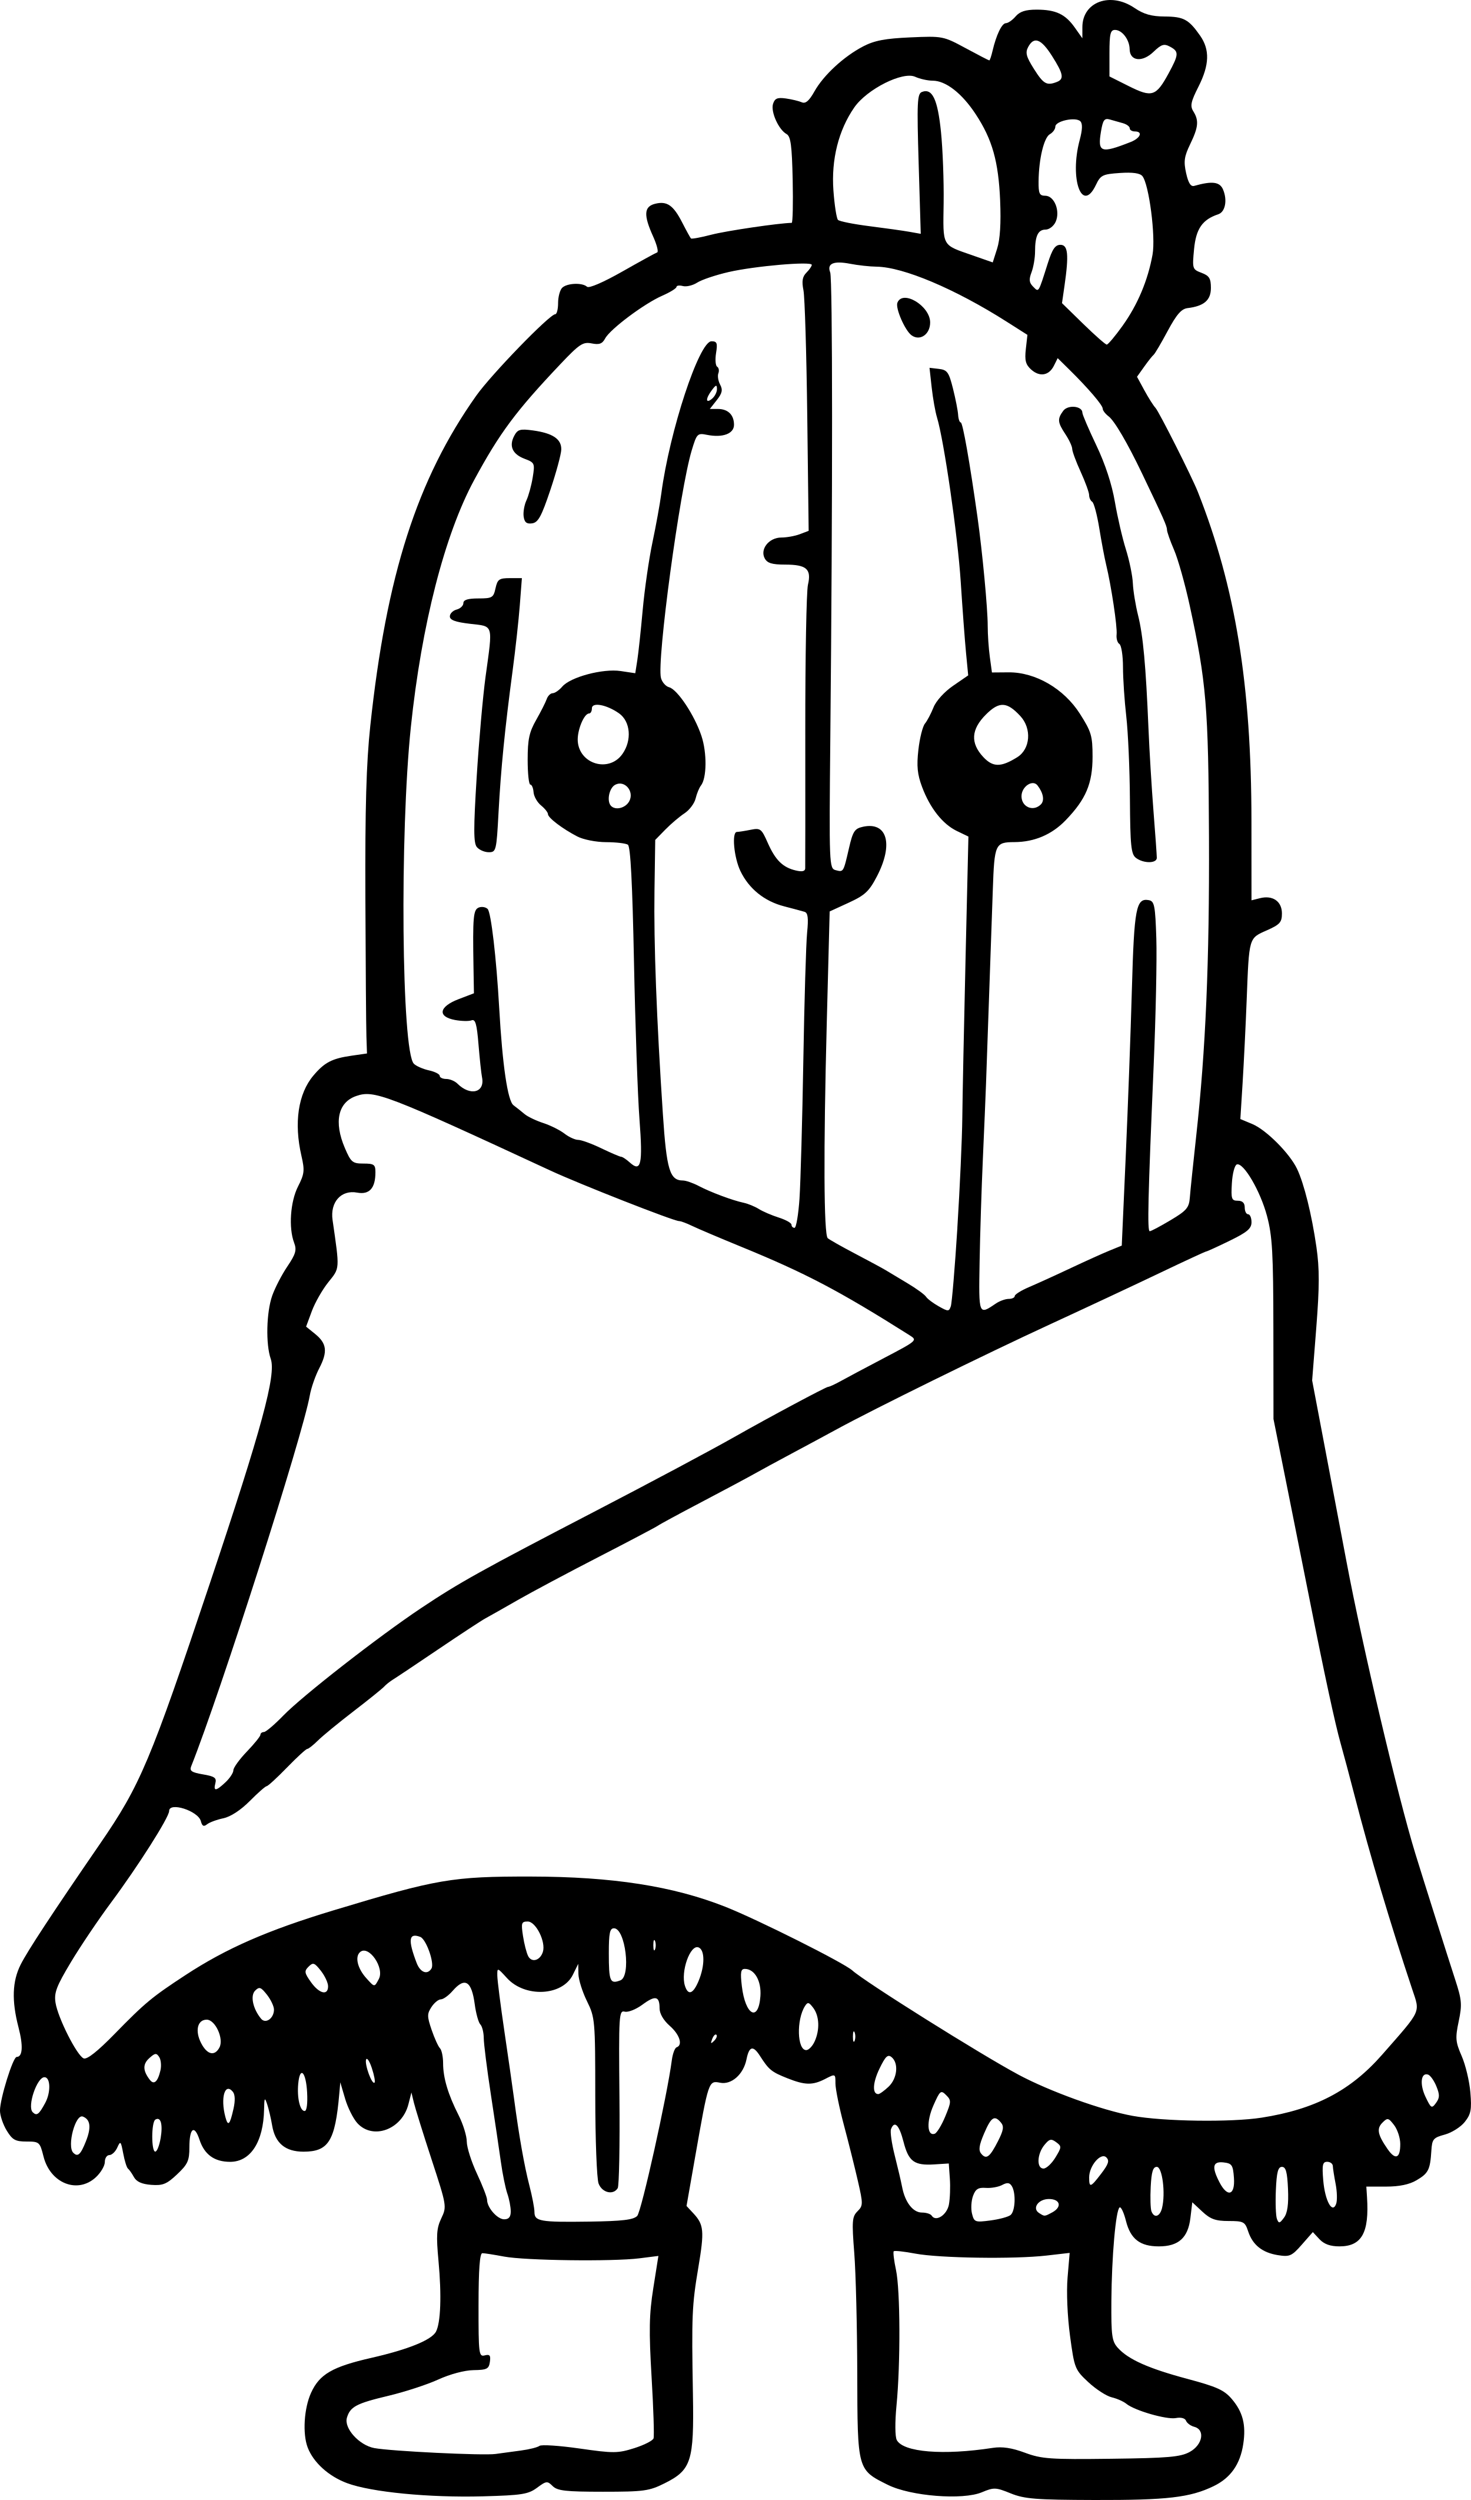 <?xml version="1.0" encoding="UTF-8" standalone="no"?>
<!-- Created with Inkscape (http://www.inkscape.org/) -->

<svg
   width="115.064mm"
   height="195.473mm"
   viewBox="0 0 115.064 195.473"
   version="1.1"
   id="svg5"
   xml:space="preserve"
   xmlns="http://www.w3.org/2000/svg"
   xmlns:svg="http://www.w3.org/2000/svg"><defs
     id="defs2" /><g
     id="layer1"
     transform="translate(-19.472,-18.53)"><path
       style="fill:#000000;stroke-width:0.265"
       d="m 98.526,213.481 c -1.164,-0.473 -1.311,-0.478 -2.249,-0.085 -1.499,0.629 -5.565,0.309 -7.353,-0.578 -2.392,-1.186 -2.379,-1.14 -2.396,-8.724 -0.008,-3.638 -0.113,-7.87 -0.234,-9.405 -0.196,-2.497 -0.17,-2.839 0.25,-3.259 0.444,-0.444 0.446,-0.571 0.034,-2.369 -0.239,-1.045 -0.732,-3.015 -1.095,-4.377 -0.363,-1.362 -0.661,-2.824 -0.661,-3.248 0,-0.769 -0.002,-0.77 -0.781,-0.368 -1.001,0.518 -1.591,0.509 -2.984,-0.045 -1.241,-0.493 -1.443,-0.658 -2.137,-1.742 -0.543,-0.848 -0.847,-0.771 -1.057,0.268 -0.237,1.174 -1.175,2.003 -2.063,1.826 -0.899,-0.18 -0.903,-0.166 -1.94,5.727 l -0.687,3.91 0.53,0.569 c 0.83,0.89 0.875,1.375 0.394,4.24 -0.499,2.971 -0.531,3.718 -0.423,9.933 0.091,5.226 -0.123,5.895 -2.213,6.94 -1.211,0.605 -1.619,0.661 -4.819,0.661 -2.918,0 -3.569,-0.073 -3.94,-0.443 -0.415,-0.415 -0.494,-0.406 -1.222,0.132 -0.687,0.508 -1.186,0.587 -4.236,0.67 -4.201,0.114 -8.744,-0.328 -10.631,-1.034 -1.441,-0.539 -2.63,-1.618 -3.075,-2.79 -0.408,-1.073 -0.285,-3.057 0.265,-4.268 0.662,-1.458 1.668,-2.04 4.726,-2.737 2.871,-0.654 4.696,-1.393 5.044,-2.043 0.371,-0.694 0.449,-2.838 0.201,-5.515 -0.189,-2.034 -0.154,-2.567 0.217,-3.35 0.436,-0.919 0.427,-0.975 -0.756,-4.592 -0.659,-2.014 -1.284,-4.019 -1.389,-4.455 l -0.191,-0.794 -0.237,0.926 c -0.504,1.965 -2.76,2.805 -3.984,1.484 -0.322,-0.348 -0.757,-1.211 -0.965,-1.918 l -0.379,-1.286 -0.081,0.926 c -0.322,3.669 -0.838,4.498 -2.796,4.498 -1.425,0 -2.221,-0.665 -2.453,-2.049 -0.091,-0.546 -0.266,-1.291 -0.388,-1.655 -0.195,-0.582 -0.225,-0.533 -0.243,0.399 -0.05,2.54 -1.06,4.099 -2.654,4.099 -1.23,0 -2.012,-0.563 -2.395,-1.723 -0.403,-1.22 -0.793,-0.933 -0.793,0.583 0,1.048 -0.128,1.331 -0.959,2.115 -0.815,0.769 -1.119,0.893 -2.024,0.825 -0.736,-0.055 -1.154,-0.243 -1.356,-0.609 -0.16,-0.291 -0.37,-0.589 -0.466,-0.662 -0.096,-0.073 -0.263,-0.607 -0.372,-1.187 -0.182,-0.97 -0.219,-1.007 -0.462,-0.462 -0.145,0.325 -0.424,0.591 -0.62,0.591 -0.196,0 -0.356,0.244 -0.356,0.542 0,0.298 -0.315,0.834 -0.7,1.191 -1.43,1.326 -3.566,0.481 -4.095,-1.619 -0.286,-1.135 -0.327,-1.172 -1.326,-1.172 -0.879,0 -1.108,-0.127 -1.555,-0.86 -0.288,-0.473 -0.525,-1.175 -0.525,-1.56 -0.001,-0.924 1.016,-4.195 1.304,-4.195 0.469,0 0.523,-0.86 0.145,-2.312 -0.543,-2.084 -0.491,-3.596 0.168,-4.908 0.534,-1.063 2.439,-3.961 6.21,-9.448 3.156,-4.592 3.92,-6.403 8.594,-20.373 4.065,-12.15 5.191,-16.298 4.759,-17.536 -0.401,-1.15 -0.343,-3.647 0.114,-4.943 0.216,-0.612 0.748,-1.64 1.183,-2.284 0.657,-0.973 0.747,-1.286 0.533,-1.848 -0.443,-1.165 -0.301,-3.224 0.305,-4.411 0.499,-0.979 0.529,-1.246 0.265,-2.391 -0.596,-2.582 -0.258,-4.86 0.932,-6.273 0.866,-1.029 1.451,-1.336 2.97,-1.555 l 1.225,-0.177 -0.044,-1.318 c -0.025,-0.725 -0.061,-5.604 -0.081,-10.843 -0.027,-7.062 0.072,-10.537 0.382,-13.439 1.26,-11.808 3.662,-19.294 8.286,-25.826 1.178,-1.664 5.748,-6.376 6.184,-6.376 0.122,0 0.222,-0.393 0.222,-0.873 0,-0.48 0.143,-1.016 0.318,-1.191 0.371,-0.371 1.581,-0.422 1.945,-0.083 0.15,0.14 1.261,-0.338 2.761,-1.189 1.381,-0.783 2.607,-1.457 2.726,-1.496 0.119,-0.04 -0.026,-0.606 -0.321,-1.258 -0.753,-1.661 -0.714,-2.325 0.153,-2.543 0.937,-0.235 1.431,0.106 2.13,1.472 0.321,0.627 0.628,1.184 0.681,1.238 0.054,0.054 0.775,-0.079 1.603,-0.295 1.161,-0.302 5.286,-0.909 6.277,-0.924 0.082,-0.001 0.116,-1.513 0.077,-3.359 -0.058,-2.695 -0.152,-3.402 -0.48,-3.585 -0.624,-0.349 -1.25,-1.747 -1.057,-2.358 0.137,-0.433 0.339,-0.518 1.006,-0.424 0.459,0.065 1.018,0.199 1.244,0.298 0.294,0.13 0.574,-0.111 0.991,-0.854 0.713,-1.268 2.296,-2.729 3.812,-3.518 0.878,-0.457 1.716,-0.616 3.691,-0.703 2.523,-0.11 2.576,-0.1 4.324,0.844 0.973,0.526 1.805,0.956 1.849,0.956 0.044,0 0.156,-0.327 0.249,-0.728 0.298,-1.274 0.736,-2.183 1.051,-2.183 0.168,0 0.51,-0.238 0.759,-0.529 0.327,-0.382 0.78,-0.529 1.634,-0.529 1.506,0 2.248,0.347 2.992,1.399 l 0.595,0.842 v -0.868 c 0,-1.982 2.184,-2.789 4.076,-1.506 0.724,0.491 1.329,0.664 2.352,0.67 1.496,0.009 1.885,0.218 2.776,1.488 0.777,1.107 0.739,2.295 -0.128,4.008 -0.592,1.169 -0.66,1.498 -0.397,1.918 0.448,0.717 0.398,1.239 -0.246,2.568 -0.467,0.965 -0.521,1.349 -0.317,2.266 0.171,0.769 0.362,1.071 0.629,0.996 1.407,-0.398 2.002,-0.323 2.259,0.284 0.352,0.831 0.176,1.75 -0.371,1.933 -1.248,0.417 -1.743,1.13 -1.896,2.727 -0.147,1.537 -0.132,1.583 0.583,1.853 0.605,0.228 0.734,0.436 0.734,1.181 0,0.959 -0.535,1.422 -1.828,1.578 -0.481,0.058 -0.862,0.498 -1.559,1.797 -0.507,0.946 -0.998,1.779 -1.092,1.852 -0.094,0.073 -0.425,0.489 -0.736,0.926 l -0.565,0.794 0.575,1.058 c 0.316,0.582 0.707,1.199 0.869,1.371 0.275,0.293 2.852,5.4 3.313,6.566 2.944,7.445 4.19,15.093 4.195,25.759 l 0.003,6.18 0.667,-0.167 c 0.997,-0.25 1.714,0.249 1.714,1.193 0,0.693 -0.159,0.869 -1.188,1.325 -1.41,0.624 -1.378,0.513 -1.568,5.398 -0.079,2.037 -0.224,4.975 -0.32,6.529 l -0.176,2.824 0.945,0.395 c 1.08,0.451 2.919,2.297 3.492,3.505 0.549,1.156 1.147,3.569 1.513,6.105 0.244,1.689 0.242,3.094 -0.01,6.303 l -0.324,4.13 0.94,4.948 c 0.517,2.721 1.3,6.853 1.739,9.181 1.274,6.752 4.024,18.415 5.398,22.886 0.599,1.95 2.494,7.937 3.116,9.846 0.515,1.581 0.545,1.938 0.27,3.248 -0.276,1.316 -0.251,1.604 0.236,2.722 0.3,0.687 0.604,1.964 0.677,2.837 0.113,1.35 0.047,1.696 -0.439,2.309 -0.314,0.397 -1.017,0.841 -1.561,0.988 -0.903,0.243 -0.995,0.354 -1.052,1.263 -0.093,1.487 -0.23,1.761 -1.154,2.306 -0.567,0.335 -1.35,0.498 -2.388,0.498 h -1.544 l 0.053,0.816 c 0.183,2.795 -0.412,3.858 -2.158,3.858 -0.716,0 -1.199,-0.174 -1.559,-0.559 l -0.521,-0.559 -0.862,0.982 c -0.787,0.897 -0.95,0.968 -1.871,0.821 -1.225,-0.196 -1.975,-0.797 -2.328,-1.866 -0.246,-0.745 -0.356,-0.802 -1.529,-0.802 -1.015,0 -1.419,-0.144 -2.052,-0.733 l -0.787,-0.733 -0.148,1.232 c -0.187,1.551 -0.928,2.217 -2.468,2.217 -1.475,0 -2.216,-0.574 -2.574,-1.996 -0.162,-0.645 -0.385,-1.117 -0.494,-1.049 -0.299,0.185 -0.622,3.847 -0.645,7.317 -0.018,2.727 0.04,3.148 0.509,3.666 0.819,0.905 2.394,1.608 5.424,2.418 2.329,0.623 2.894,0.879 3.494,1.586 0.859,1.011 1.114,2.014 0.89,3.504 -0.238,1.59 -0.987,2.656 -2.317,3.3 -1.841,0.891 -3.629,1.099 -9.313,1.084 -4.608,-0.013 -5.489,-0.082 -6.567,-0.52 z m 14.012,-3.242 c 1.009,-0.552 1.22,-1.735 0.349,-1.962 -0.281,-0.073 -0.569,-0.286 -0.641,-0.472 -0.078,-0.202 -0.397,-0.287 -0.794,-0.211 -0.72,0.138 -3.233,-0.587 -3.876,-1.117 -0.218,-0.18 -0.734,-0.408 -1.146,-0.506 -0.412,-0.098 -1.234,-0.631 -1.828,-1.184 -1.049,-0.978 -1.089,-1.079 -1.432,-3.628 -0.205,-1.52 -0.285,-3.432 -0.191,-4.55 l 0.163,-1.929 -1.818,0.209 c -2.525,0.29 -8.381,0.202 -10.263,-0.154 -0.861,-0.163 -1.617,-0.246 -1.679,-0.183 -0.062,0.062 0.017,0.723 0.177,1.468 0.335,1.564 0.357,7.309 0.039,10.589 -0.126,1.3 -0.117,2.441 0.021,2.703 0.503,0.955 3.633,1.211 7.506,0.614 0.744,-0.115 1.49,-0.003 2.514,0.377 1.313,0.487 1.972,0.534 6.747,0.474 4.486,-0.056 5.423,-0.138 6.152,-0.536 z m -52.321,-0.106 c 0.655,-0.087 1.31,-0.251 1.455,-0.364 0.146,-0.113 1.559,-0.02 3.14,0.207 2.651,0.38 2.985,0.378 4.273,-0.028 0.769,-0.242 1.448,-0.587 1.509,-0.766 0.061,-0.179 -0.008,-2.33 -0.153,-4.779 -0.216,-3.647 -0.192,-4.909 0.134,-6.97 l 0.398,-2.516 -1.476,0.186 c -2.099,0.265 -8.951,0.177 -10.605,-0.137 -0.767,-0.145 -1.527,-0.264 -1.689,-0.264 -0.203,3e-5 -0.296,1.257 -0.299,4.06 -0.004,3.826 0.024,4.053 0.486,3.932 0.392,-0.103 0.473,-0.001 0.402,0.504 -0.079,0.557 -0.232,0.634 -1.28,0.649 -0.701,0.01 -1.837,0.313 -2.763,0.736 -0.865,0.395 -2.617,0.967 -3.894,1.27 -2.512,0.597 -2.99,0.85 -3.247,1.717 -0.243,0.82 0.958,2.149 2.142,2.371 1.304,0.245 8.516,0.595 9.482,0.461 0.437,-0.061 1.33,-0.182 1.984,-0.269 z m 9.098,-18.342 c 0.33,-0.34 2.347,-9.411 2.707,-12.171 0.066,-0.509 0.235,-0.966 0.376,-1.014 0.504,-0.174 0.24,-0.998 -0.539,-1.681 -0.489,-0.429 -0.794,-0.953 -0.794,-1.366 0,-0.967 -0.331,-1.036 -1.35,-0.283 -0.495,0.366 -1.114,0.61 -1.376,0.542 -0.451,-0.117 -0.473,0.243 -0.413,6.679 0.035,3.741 -0.026,6.946 -0.135,7.122 -0.351,0.568 -1.223,0.359 -1.496,-0.359 -0.142,-0.373 -0.259,-3.439 -0.26,-6.813 -0.002,-5.979 -0.019,-6.168 -0.653,-7.457 -0.358,-0.728 -0.657,-1.68 -0.665,-2.117 l -0.014,-0.794 -0.423,0.858 c -0.819,1.66 -3.737,1.805 -5.152,0.255 -0.761,-0.834 -0.763,-0.834 -0.755,-0.181 0.004,0.36 0.254,2.321 0.555,4.358 0.301,2.037 0.643,4.419 0.759,5.292 0.379,2.854 0.801,5.237 1.199,6.771 0.215,0.829 0.391,1.749 0.391,2.045 0,0.737 0.425,0.812 4.29,0.757 2.595,-0.037 3.452,-0.139 3.749,-0.445 z m 29.201,-0.069 c 0.376,-0.296 0.437,-1.735 0.096,-2.273 -0.171,-0.269 -0.357,-0.288 -0.752,-0.077 -0.289,0.154 -0.863,0.256 -1.277,0.226 -0.595,-0.044 -0.804,0.089 -1.002,0.635 -0.138,0.38 -0.172,1.002 -0.076,1.383 0.165,0.657 0.238,0.685 1.427,0.53 0.689,-0.09 1.402,-0.28 1.584,-0.424 z m 21.706,-2.047 c -0.059,-1.319 -0.169,-1.721 -0.474,-1.721 -0.307,0 -0.415,0.414 -0.476,1.826 -0.043,1.004 -0.005,2.016 0.085,2.249 0.143,0.369 0.214,0.355 0.553,-0.105 0.271,-0.368 0.365,-1.05 0.312,-2.249 z m -60.799,1.758 c 0,-0.342 -0.12,-0.967 -0.267,-1.389 -0.147,-0.422 -0.375,-1.541 -0.506,-2.487 -0.132,-0.946 -0.485,-3.327 -0.786,-5.292 -0.301,-1.965 -0.549,-3.935 -0.552,-4.379 -0.003,-0.444 -0.123,-0.925 -0.267,-1.069 -0.144,-0.144 -0.341,-0.853 -0.438,-1.574 -0.245,-1.834 -0.771,-2.152 -1.731,-1.048 -0.316,0.364 -0.73,0.661 -0.918,0.661 -0.189,0 -0.52,0.27 -0.736,0.6 -0.348,0.532 -0.347,0.735 0.012,1.786 0.223,0.652 0.516,1.299 0.652,1.437 0.135,0.138 0.246,0.666 0.246,1.172 0,1.145 0.386,2.439 1.213,4.067 0.351,0.691 0.639,1.619 0.639,2.062 0,0.443 0.357,1.569 0.794,2.502 0.437,0.934 0.794,1.855 0.794,2.047 0,0.609 0.804,1.525 1.338,1.525 0.363,0 0.514,-0.182 0.514,-0.622 z m 34.275,-0.538 c 0.086,-0.46 0.119,-1.37 0.073,-2.021 l -0.084,-1.185 -1.131,0.072 c -1.573,0.1 -2.013,-0.224 -2.41,-1.771 -0.339,-1.321 -0.707,-1.692 -0.979,-0.984 -0.076,0.198 0.055,1.12 0.291,2.051 0.236,0.93 0.498,2.048 0.582,2.485 0.228,1.186 0.85,1.984 1.545,1.984 0.338,0 0.682,0.108 0.764,0.24 0.32,0.518 1.195,-0.046 1.35,-0.87 z m 8.076,0.621 c 0.791,-0.423 0.639,-1.049 -0.254,-1.049 -0.833,0 -1.343,0.732 -0.765,1.099 0.431,0.274 0.412,0.275 1.019,-0.05 z m 8.593,-0.339 c 0.288,-1.146 0.024,-3.224 -0.408,-3.224 -0.299,0 -0.417,0.385 -0.477,1.558 -0.044,0.857 -0.018,1.72 0.058,1.918 0.215,0.56 0.658,0.425 0.828,-0.252 z m 13.581,-1.885 c -0.115,-0.59 -0.213,-1.222 -0.22,-1.404 -0.006,-0.182 -0.205,-0.331 -0.441,-0.331 -0.358,0 -0.41,0.239 -0.31,1.439 0.134,1.613 0.72,2.679 1.013,1.843 0.091,-0.26 0.072,-0.957 -0.042,-1.547 z m -7.955,-0.478 c -0.073,-1.006 -0.158,-1.133 -0.809,-1.208 -0.854,-0.098 -0.947,0.348 -0.324,1.552 0.626,1.211 1.232,1.027 1.133,-0.344 z m -10.373,-0.343 c 0.563,-0.738 0.647,-1.006 0.392,-1.257 -0.424,-0.417 -1.345,0.654 -1.345,1.563 0,0.837 0.108,0.802 0.953,-0.306 z m -3.595,-1.245 c 0.498,-0.815 0.501,-0.878 0.062,-1.203 -0.395,-0.292 -0.531,-0.258 -0.926,0.228 -0.577,0.711 -0.615,1.835 -0.062,1.835 0.22,0 0.637,-0.387 0.926,-0.86 z m -4.482,-1.295 c 0.424,-0.832 0.474,-1.142 0.228,-1.437 -0.508,-0.612 -0.766,-0.446 -1.32,0.847 -0.398,0.929 -0.452,1.311 -0.225,1.585 0.398,0.48 0.67,0.274 1.317,-0.994 z m 31.46,0.221 c -0.003,-0.464 -0.221,-1.124 -0.484,-1.466 -0.442,-0.574 -0.511,-0.589 -0.909,-0.191 -0.472,0.472 -0.38,0.941 0.404,2.072 0.613,0.885 0.997,0.723 0.989,-0.416 z m -102.819,-0.175 c 0.441,-1.101 0.367,-1.726 -0.231,-1.956 -0.583,-0.224 -1.257,2.322 -0.749,2.83 0.351,0.351 0.567,0.158 0.98,-0.874 z m 5.853,-0.263 c 0.185,-1.093 0.008,-1.714 -0.414,-1.454 -0.318,0.197 -0.323,2.502 -0.005,2.502 0.133,0 0.321,-0.472 0.418,-1.049 z m 61.37,-1.691 c 0.48,-1.158 0.485,-1.27 0.073,-1.681 -0.412,-0.412 -0.478,-0.358 -0.993,0.806 -0.553,1.251 -0.502,2.418 0.097,2.218 0.17,-0.057 0.54,-0.661 0.823,-1.343 z m -55.672,-0.604 c 0.146,-0.647 0.127,-1.124 -0.053,-1.341 -0.62,-0.747 -0.98,0.487 -0.579,1.983 0.205,0.765 0.348,0.62 0.632,-0.642 z m 80.425,0.688 c 4.18,-0.657 6.953,-2.106 9.427,-4.926 3.116,-3.551 2.975,-3.243 2.349,-5.119 -1.701,-5.099 -3.306,-10.487 -4.493,-15.081 -0.395,-1.528 -0.889,-3.379 -1.098,-4.114 -0.428,-1.502 -1.286,-5.478 -2.453,-11.364 -0.433,-2.183 -1.241,-6.231 -1.797,-8.996 l -1.009,-5.027 -0.008,-7.011 c -0.007,-5.975 -0.08,-7.285 -0.499,-8.864 -0.517,-1.947 -1.837,-4.201 -2.36,-4.029 -0.169,0.056 -0.344,0.717 -0.388,1.47 -0.072,1.229 -0.025,1.368 0.463,1.368 0.367,0 0.543,0.172 0.543,0.529 0,0.291 0.119,0.529 0.265,0.529 0.146,0 0.265,0.279 0.265,0.619 0,0.5 -0.331,0.781 -1.714,1.455 -0.943,0.46 -1.767,0.836 -1.83,0.836 -0.064,0 -1.704,0.759 -3.644,1.686 -1.94,0.927 -5.79,2.728 -8.554,4.002 -5.068,2.335 -13.732,6.596 -16.669,8.196 -0.873,0.476 -2.48,1.341 -3.572,1.923 -1.091,0.582 -2.422,1.305 -2.957,1.606 -0.535,0.301 -2.381,1.287 -4.101,2.19 -1.72,0.903 -3.247,1.73 -3.393,1.837 -0.146,0.107 -2.229,1.206 -4.63,2.441 -2.401,1.235 -5.259,2.758 -6.35,3.384 -1.091,0.626 -2.223,1.266 -2.515,1.423 -0.292,0.157 -1.939,1.237 -3.661,2.401 -1.722,1.164 -3.326,2.236 -3.564,2.381 -0.239,0.146 -0.556,0.398 -0.704,0.562 -0.149,0.163 -1.223,1.028 -2.387,1.922 -1.164,0.894 -2.416,1.921 -2.781,2.283 -0.365,0.362 -0.742,0.658 -0.836,0.658 -0.095,0 -0.808,0.654 -1.585,1.454 -0.777,0.799 -1.49,1.454 -1.585,1.455 -0.095,8e-4 -0.69,0.523 -1.323,1.161 -0.715,0.72 -1.501,1.233 -2.077,1.353 -0.509,0.107 -1.081,0.319 -1.27,0.472 -0.257,0.207 -0.379,0.144 -0.482,-0.249 -0.211,-0.806 -2.481,-1.531 -2.481,-0.792 0,0.489 -2.422,4.303 -4.563,7.184 -0.973,1.31 -2.377,3.393 -3.119,4.63 -1.137,1.895 -1.327,2.395 -1.205,3.175 0.186,1.192 1.687,4.155 2.205,4.354 0.262,0.101 1.087,-0.552 2.416,-1.912 2.394,-2.449 2.911,-2.878 5.556,-4.61 3.185,-2.085 6.408,-3.494 11.543,-5.047 8.147,-2.464 9.296,-2.661 15.478,-2.65 6.382,0.011 11.12,0.749 15.214,2.371 2.538,1.006 9.241,4.366 9.915,4.971 1.005,0.902 9.921,6.494 12.972,8.137 2.425,1.305 6.566,2.801 8.952,3.232 2.436,0.441 7.718,0.514 10.098,0.14 z M 23.009,182.955 c 0.451,-0.837 0.416,-2.012 -0.06,-2.012 -0.589,0 -1.362,2.293 -0.921,2.734 0.317,0.317 0.49,0.189 0.981,-0.722 z m 20.486,-0.825 c -0.088,-1.62 -0.56,-2.088 -0.694,-0.688 -0.106,1.107 0.137,2.146 0.501,2.146 0.164,0 0.241,-0.582 0.193,-1.458 z m 88.333,-0.475 c -0.181,-0.445 -0.473,-0.857 -0.649,-0.915 -0.564,-0.188 -0.672,0.752 -0.199,1.743 0.43,0.901 0.483,0.931 0.819,0.472 0.293,-0.401 0.298,-0.641 0.029,-1.3 z m -42.855,0.035 c 0.686,-0.644 0.812,-1.84 0.244,-2.312 -0.298,-0.248 -0.48,-0.076 -0.952,0.899 -0.532,1.099 -0.574,1.988 -0.093,1.988 0.104,0 0.465,-0.259 0.802,-0.575 z m -56.951,-1.277 c 0.085,-0.364 0.041,-0.835 -0.097,-1.048 -0.216,-0.332 -0.325,-0.319 -0.779,0.091 -0.52,0.47 -0.505,0.982 0.049,1.696 0.322,0.415 0.621,0.148 0.827,-0.739 z m 16.536,-0.181 c -0.184,-0.555 -0.386,-0.855 -0.45,-0.666 -0.128,0.381 0.465,1.995 0.661,1.799 0.068,-0.068 -0.027,-0.578 -0.211,-1.133 z m -11.923,-1.609 c 0.364,-0.679 -0.321,-2.179 -0.994,-2.179 -0.726,0 -0.933,0.875 -0.434,1.839 0.467,0.903 1.053,1.043 1.429,0.34 z m 46.558,-0.472 c 0.417,-0.916 0.373,-1.995 -0.109,-2.632 -0.342,-0.453 -0.434,-0.472 -0.649,-0.132 -0.678,1.072 -0.608,3.438 0.101,3.438 0.192,0 0.488,-0.303 0.656,-0.674 z m -7.682,-0.524 c -0.082,-0.082 -0.229,0.065 -0.329,0.326 -0.144,0.377 -0.113,0.407 0.148,0.148 0.181,-0.179 0.262,-0.393 0.181,-0.474 z m 10.81,-0.191 c -0.073,-0.182 -0.133,-0.033 -0.133,0.331 0,0.364 0.06,0.513 0.133,0.331 0.073,-0.182 0.073,-0.48 0,-0.661 z m -45.419,-1.783 c 0,-0.254 -0.247,-0.775 -0.548,-1.158 -0.475,-0.604 -0.599,-0.647 -0.926,-0.319 -0.393,0.393 -0.174,1.423 0.467,2.196 0.357,0.431 1.008,-0.033 1.008,-0.719 z m 38.05,-1.043 c 0.087,-1.192 -0.451,-2.135 -1.219,-2.135 -0.317,0 -0.362,0.261 -0.233,1.351 0.27,2.284 1.301,2.841 1.452,0.784 z m -33.817,-0.777 c 0,-0.271 -0.254,-0.817 -0.565,-1.212 -0.501,-0.637 -0.61,-0.673 -0.96,-0.323 -0.351,0.351 -0.33,0.487 0.186,1.212 0.649,0.911 1.339,1.077 1.339,0.323 z m 28.985,-0.424 c 0.497,-1.189 0.493,-2.424 -0.009,-2.616 -0.649,-0.249 -1.412,1.902 -1.064,2.999 0.251,0.791 0.641,0.652 1.074,-0.382 z m -25.017,-0.141 c 0.465,-0.868 -0.78,-2.677 -1.456,-2.116 -0.432,0.359 -0.217,1.28 0.48,2.05 0.653,0.722 0.626,0.72 0.976,0.066 z m 18.896,0.104 c 0.851,-0.326 0.39,-4.073 -0.501,-4.073 -0.325,0 -0.403,0.378 -0.403,1.94 0,2.221 0.095,2.443 0.904,2.132 z m -14.778,-0.926 c 0.254,-0.411 -0.411,-2.295 -0.873,-2.472 -0.902,-0.346 -0.981,0.223 -0.285,2.038 0.286,0.747 0.837,0.954 1.158,0.435 z m 8.715,-1.3 c 0.248,-0.78 -0.546,-2.376 -1.182,-2.376 -0.493,0 -0.529,0.109 -0.374,1.124 0.094,0.618 0.276,1.328 0.404,1.578 0.277,0.541 0.936,0.354 1.152,-0.326 z m 8.773,-0.855 c -0.073,-0.182 -0.133,-0.033 -0.133,0.331 0,0.364 0.06,0.513 0.133,0.331 0.073,-0.182 0.073,-0.48 0,-0.661 z M 37.115,157.878 c 0.337,-0.316 0.612,-0.738 0.612,-0.936 0,-0.199 0.476,-0.857 1.058,-1.462 0.582,-0.606 1.058,-1.196 1.058,-1.313 0,-0.116 0.122,-0.211 0.271,-0.211 0.149,0 0.833,-0.581 1.521,-1.29 1.487,-1.534 7.429,-6.166 10.776,-8.401 2.969,-1.982 4.683,-2.937 13.494,-7.511 4.584,-2.38 9.184,-4.833 11.113,-5.927 2.616,-1.484 7.063,-3.859 7.227,-3.86 0.1,-7.9e-4 0.538,-0.201 0.975,-0.444 0.437,-0.243 1.973,-1.061 3.414,-1.817 2.592,-1.36 2.614,-1.379 1.984,-1.777 -5.548,-3.501 -8.121,-4.852 -13.223,-6.94 -1.663,-0.681 -3.369,-1.406 -3.792,-1.611 -0.423,-0.206 -0.879,-0.374 -1.015,-0.374 -0.417,0 -7.765,-2.884 -10.066,-3.951 -12.869,-5.966 -13.784,-6.317 -15.195,-5.825 -1.419,0.495 -1.751,2.031 -0.878,4.066 0.477,1.114 0.596,1.213 1.455,1.213 0.828,0 0.935,0.078 0.935,0.679 0,1.247 -0.472,1.772 -1.429,1.592 -1.25,-0.234 -2.126,0.741 -1.924,2.143 0.564,3.918 0.576,3.732 -0.329,4.859 -0.463,0.576 -1.044,1.594 -1.292,2.262 l -0.45,1.215 0.704,0.57 c 0.919,0.744 0.997,1.393 0.324,2.687 -0.303,0.582 -0.634,1.535 -0.737,2.117 -0.552,3.131 -6.992,23.261 -9.282,29.012 -0.139,0.35 0.046,0.474 0.926,0.623 0.909,0.154 1.077,0.273 0.969,0.688 -0.171,0.654 0.041,0.634 0.794,-0.073 z m 57.242,-43.346 c 0.197,-3.129 0.372,-6.998 0.388,-8.599 0.016,-1.601 0.13,-7.204 0.254,-12.452 l 0.224,-9.542 -0.9,-0.433 c -1.114,-0.536 -2.101,-1.784 -2.724,-3.444 -0.37,-0.984 -0.434,-1.63 -0.289,-2.91 0.102,-0.905 0.332,-1.824 0.511,-2.042 0.179,-0.218 0.48,-0.79 0.671,-1.27 0.2,-0.505 0.844,-1.216 1.53,-1.688 l 1.184,-0.815 -0.169,-1.752 c -0.093,-0.964 -0.281,-3.478 -0.417,-5.588 -0.232,-3.591 -1.311,-11.05 -1.856,-12.832 -0.133,-0.437 -0.32,-1.487 -0.414,-2.335 l -0.171,-1.542 0.736,0.086 c 0.652,0.076 0.778,0.254 1.101,1.542 0.201,0.8 0.382,1.723 0.402,2.051 0.02,0.327 0.113,0.595 0.206,0.595 0.155,0 0.699,3.082 1.309,7.408 0.383,2.716 0.801,7.161 0.799,8.496 -7.9e-4,0.671 0.073,1.765 0.165,2.432 l 0.166,1.212 1.306,-0.01 c 2.097,-0.016 4.323,1.276 5.572,3.235 0.897,1.407 0.992,1.729 0.992,3.358 0,2.108 -0.52,3.334 -2.11,4.978 -1.081,1.118 -2.441,1.696 -4.006,1.703 -1.501,0.007 -1.561,0.14 -1.686,3.72 -0.063,1.808 -0.196,5.609 -0.296,8.447 -0.1,2.838 -0.206,5.874 -0.236,6.747 -0.03,0.873 -0.141,3.493 -0.245,5.821 -0.105,2.328 -0.22,5.978 -0.257,8.11 -0.072,4.179 -0.083,4.151 1.288,3.223 0.287,-0.194 0.734,-0.353 0.992,-0.353 0.259,0 0.47,-0.101 0.47,-0.224 0,-0.123 0.506,-0.439 1.124,-0.702 0.618,-0.263 2.077,-0.926 3.241,-1.475 1.164,-0.548 2.541,-1.17 3.061,-1.381 l 0.944,-0.384 0.311,-6.979 c 0.171,-3.838 0.388,-9.727 0.482,-13.085 0.178,-6.352 0.329,-7.137 1.335,-6.945 0.426,0.082 0.494,0.437 0.576,3 0.051,1.599 -0.043,6.062 -0.208,9.919 -0.447,10.419 -0.507,12.965 -0.307,12.965 0.1,0 0.831,-0.387 1.625,-0.861 1.266,-0.755 1.452,-0.974 1.513,-1.786 0.038,-0.509 0.26,-2.652 0.493,-4.762 0.747,-6.768 1.042,-13.656 1.003,-23.416 -0.041,-10.133 -0.208,-12.133 -1.513,-18.124 -0.365,-1.673 -0.913,-3.618 -1.218,-4.321 -0.305,-0.703 -0.555,-1.416 -0.555,-1.583 0,-0.279 -0.274,-0.897 -1.959,-4.414 -1.135,-2.37 -2.151,-4.104 -2.605,-4.445 -0.255,-0.191 -0.463,-0.463 -0.463,-0.604 0,-0.273 -1.134,-1.597 -2.621,-3.061 l -0.901,-0.887 -0.296,0.594 c -0.388,0.777 -1.116,0.896 -1.785,0.292 -0.426,-0.386 -0.511,-0.714 -0.411,-1.596 l 0.125,-1.11 -1.619,-1.029 c -4.04,-2.567 -8.09,-4.278 -10.186,-4.304 -0.527,-0.006 -1.456,-0.108 -2.064,-0.226 -1.297,-0.251 -1.829,-0.021 -1.559,0.673 0.192,0.493 0.196,17.405 0.01,36.379 -0.098,9.969 -0.087,10.228 0.417,10.36 0.618,0.162 0.603,0.185 1.043,-1.721 0.304,-1.319 0.441,-1.529 1.087,-1.671 1.902,-0.418 2.409,1.35 1.107,3.86 -0.616,1.188 -0.938,1.489 -2.213,2.075 l -1.492,0.685 -0.227,8.731 c -0.261,10.036 -0.232,16.525 0.075,16.814 0.117,0.11 1.086,0.658 2.154,1.218 1.068,0.56 2.139,1.138 2.381,1.286 0.242,0.147 1.006,0.606 1.698,1.018 0.692,0.413 1.347,0.887 1.455,1.055 0.108,0.168 0.554,0.506 0.991,0.751 0.745,0.419 0.803,0.419 0.949,0 0.086,-0.246 0.317,-3.006 0.515,-6.135 z M 108.326,85.605 c -0.378,-0.287 -0.446,-0.949 -0.47,-4.581 -0.016,-2.335 -0.143,-5.246 -0.284,-6.469 -0.141,-1.223 -0.257,-2.961 -0.258,-3.862 -0.001,-0.901 -0.128,-1.716 -0.282,-1.811 -0.154,-0.095 -0.252,-0.43 -0.217,-0.743 0.065,-0.586 -0.42,-3.818 -0.82,-5.465 -0.124,-0.509 -0.365,-1.789 -0.536,-2.843 -0.171,-1.055 -0.419,-1.984 -0.552,-2.066 -0.132,-0.082 -0.241,-0.317 -0.241,-0.522 0,-0.205 -0.298,-1.024 -0.661,-1.82 -0.364,-0.795 -0.662,-1.603 -0.663,-1.794 -9.6e-4,-0.191 -0.238,-0.705 -0.527,-1.141 -0.621,-0.938 -0.646,-1.194 -0.178,-1.834 0.365,-0.499 1.501,-0.387 1.501,0.148 0,0.144 0.49,1.288 1.088,2.542 0.697,1.461 1.218,3.046 1.452,4.416 0.2,1.175 0.588,2.851 0.863,3.724 0.274,0.873 0.519,2.064 0.544,2.646 0.025,0.582 0.209,1.713 0.409,2.514 0.393,1.573 0.606,3.889 0.814,8.864 0.073,1.746 0.25,4.651 0.392,6.455 0.143,1.804 0.259,3.441 0.259,3.638 0,0.45 -1.044,0.453 -1.632,0.006 z M 90.773,44.745 c -0.513,-0.373 -1.27,-2.113 -1.106,-2.541 0.405,-1.056 2.563,0.239 2.563,1.539 0,0.934 -0.798,1.482 -1.458,1.002 z m -8.762,67.473 c 0.085,-1.273 0.22,-6.125 0.299,-10.782 0.079,-4.657 0.212,-9.151 0.296,-9.986 0.114,-1.146 0.064,-1.546 -0.205,-1.628 -0.196,-0.059 -0.916,-0.252 -1.599,-0.429 -1.537,-0.397 -2.742,-1.368 -3.408,-2.746 -0.517,-1.071 -0.698,-3.07 -0.277,-3.07 0.127,0 0.604,-0.074 1.059,-0.165 0.778,-0.156 0.858,-0.095 1.346,1.009 0.602,1.361 1.174,1.927 2.192,2.169 0.499,0.119 0.732,0.068 0.743,-0.163 0.008,-0.185 0.011,-5.039 0.006,-10.787 -0.005,-5.748 0.089,-10.872 0.208,-11.386 0.287,-1.232 -0.107,-1.579 -1.796,-1.579 -1.017,0 -1.385,-0.113 -1.586,-0.488 -0.386,-0.721 0.338,-1.628 1.299,-1.628 0.419,0 1.071,-0.118 1.45,-0.262 l 0.689,-0.262 -0.109,-8.932 c -0.06,-4.913 -0.194,-9.36 -0.299,-9.882 -0.141,-0.707 -0.082,-1.057 0.231,-1.37 0.231,-0.231 0.421,-0.507 0.421,-0.612 0,-0.294 -4.46,0.091 -6.507,0.562 -1.005,0.231 -2.108,0.602 -2.45,0.823 -0.342,0.222 -0.848,0.344 -1.124,0.272 -0.276,-0.072 -0.502,-0.041 -0.502,0.068 0,0.11 -0.506,0.421 -1.124,0.692 -1.4,0.613 -4.066,2.608 -4.454,3.335 -0.227,0.423 -0.46,0.509 -1.056,0.39 -0.681,-0.136 -0.952,0.043 -2.451,1.625 -3.482,3.675 -4.741,5.366 -6.739,9.055 -2.308,4.262 -4.118,11.318 -4.954,19.315 -0.877,8.396 -0.725,25.365 0.236,26.327 0.183,0.183 0.712,0.415 1.177,0.517 0.465,0.102 0.845,0.295 0.845,0.429 0,0.134 0.23,0.244 0.51,0.244 0.281,0 0.673,0.163 0.872,0.362 1.005,1.005 2.171,0.708 1.927,-0.492 -0.059,-0.292 -0.183,-1.447 -0.275,-2.566 -0.132,-1.611 -0.245,-2.004 -0.544,-1.889 -0.208,0.08 -0.794,0.067 -1.302,-0.028 -1.385,-0.26 -1.25,-1.04 0.282,-1.625 l 1.206,-0.461 -0.034,-2.009 c -0.068,-3.971 -0.018,-4.531 0.418,-4.698 0.228,-0.088 0.538,-0.036 0.688,0.114 0.268,0.268 0.681,3.801 0.904,7.735 0.255,4.499 0.663,7.268 1.119,7.612 0.246,0.185 0.64,0.498 0.875,0.696 0.236,0.198 0.891,0.511 1.455,0.695 0.564,0.184 1.31,0.556 1.657,0.826 0.347,0.27 0.831,0.491 1.075,0.491 0.244,0 1.061,0.298 1.815,0.661 0.754,0.364 1.452,0.661 1.55,0.661 0.098,0 0.399,0.2 0.669,0.444 0.882,0.798 1.027,0.157 0.759,-3.368 -0.138,-1.811 -0.331,-7.341 -0.43,-12.289 -0.124,-6.208 -0.272,-9.056 -0.478,-9.19 -0.164,-0.107 -0.93,-0.196 -1.701,-0.198 -0.78,-0.002 -1.778,-0.198 -2.249,-0.442 -1.171,-0.606 -2.302,-1.466 -2.302,-1.752 0,-0.131 -0.244,-0.436 -0.541,-0.678 -0.298,-0.242 -0.561,-0.707 -0.585,-1.035 -0.024,-0.327 -0.138,-0.595 -0.253,-0.595 -0.115,0 -0.208,-0.874 -0.208,-1.943 0,-1.588 0.121,-2.156 0.664,-3.109 0.365,-0.641 0.736,-1.374 0.825,-1.629 0.088,-0.255 0.299,-0.463 0.468,-0.463 0.169,0 0.507,-0.233 0.751,-0.518 0.641,-0.749 3.178,-1.424 4.569,-1.215 l 1.14,0.171 0.158,-1.005 c 0.087,-0.553 0.277,-2.324 0.423,-3.938 0.146,-1.613 0.49,-3.994 0.764,-5.292 0.275,-1.297 0.586,-3.014 0.692,-3.814 0.649,-4.894 2.961,-11.906 3.925,-11.906 0.431,0 0.485,0.138 0.358,0.921 -0.082,0.507 -0.043,0.987 0.086,1.067 0.13,0.08 0.172,0.311 0.095,0.513 -0.078,0.202 -0.015,0.602 0.138,0.889 0.219,0.41 0.163,0.669 -0.263,1.211 l -0.543,0.69 h 0.628 c 0.792,0 1.263,0.462 1.263,1.239 0,0.701 -0.889,1.031 -2.119,0.785 -0.744,-0.149 -0.794,-0.097 -1.192,1.226 -0.933,3.1 -2.738,16.447 -2.404,17.776 0.084,0.334 0.372,0.665 0.641,0.735 0.649,0.17 1.99,2.19 2.527,3.806 0.44,1.324 0.42,3.294 -0.039,3.878 -0.139,0.176 -0.327,0.634 -0.418,1.016 -0.091,0.382 -0.483,0.903 -0.872,1.158 -0.388,0.254 -1.061,0.826 -1.496,1.27 l -0.79,0.808 -0.059,3.988 c -0.06,4.086 0.163,10.003 0.658,17.466 0.289,4.353 0.537,5.172 1.567,5.176 0.232,7.9e-4 0.779,0.189 1.216,0.418 0.941,0.494 2.662,1.138 3.53,1.321 0.341,0.072 0.876,0.291 1.191,0.488 0.314,0.197 1.018,0.499 1.564,0.672 0.546,0.173 0.992,0.424 0.992,0.559 0,0.134 0.106,0.244 0.236,0.244 0.13,0 0.306,-1.042 0.392,-2.315 z m -25.237,-27.453 c -0.265,-0.319 -0.268,-1.426 -0.015,-5.49 0.174,-2.8 0.488,-6.332 0.696,-7.849 0.572,-4.162 0.647,-3.906 -1.208,-4.121 -1.15,-0.134 -1.587,-0.293 -1.587,-0.58 0,-0.218 0.238,-0.458 0.529,-0.534 0.291,-0.076 0.529,-0.303 0.529,-0.504 0,-0.256 0.35,-0.366 1.17,-0.366 1.084,0 1.182,-0.058 1.344,-0.794 0.154,-0.701 0.285,-0.794 1.119,-0.794 h 0.944 l -0.164,2.13 c -0.09,1.172 -0.342,3.464 -0.56,5.093 -0.608,4.554 -0.92,7.697 -1.103,11.099 -0.161,3.001 -0.188,3.109 -0.764,3.109 -0.329,0 -0.747,-0.18 -0.929,-0.4 z m 3.659,-25.845 c -0.049,-0.336 0.05,-0.909 0.219,-1.272 0.169,-0.364 0.39,-1.173 0.491,-1.799 0.176,-1.094 0.151,-1.15 -0.637,-1.447 -0.954,-0.36 -1.238,-0.996 -0.807,-1.803 0.265,-0.496 0.459,-0.55 1.464,-0.413 1.546,0.212 2.232,0.674 2.213,1.491 -0.009,0.365 -0.395,1.795 -0.86,3.178 -0.691,2.058 -0.949,2.528 -1.419,2.595 -0.429,0.061 -0.597,-0.073 -0.664,-0.529 z m 8.262,22.253 c 0.412,-0.77 -0.367,-1.677 -1.103,-1.283 -0.479,0.257 -0.68,1.297 -0.319,1.658 0.362,0.362 1.138,0.158 1.423,-0.375 z m 32.194,0.254 c 0.301,-0.301 0.197,-0.892 -0.26,-1.484 -0.383,-0.496 -1.254,0.088 -1.254,0.842 0,0.846 0.92,1.236 1.514,0.642 z m -1.844,-3.693 c 1.027,-0.641 1.146,-2.238 0.239,-3.217 -1.05,-1.133 -1.651,-1.159 -2.694,-0.116 -1.158,1.158 -1.225,2.222 -0.208,3.316 0.754,0.811 1.385,0.815 2.663,0.017 z m -30.893,-0.241 c 0.765,-1.074 0.643,-2.557 -0.263,-3.192 -0.974,-0.682 -2.117,-0.892 -2.117,-0.388 0,0.221 -0.099,0.402 -0.22,0.402 -0.401,0 -0.949,1.348 -0.886,2.177 0.137,1.8 2.444,2.463 3.485,1.001 z m 7.402,-28.544 c -0.007,-0.362 -0.07,-0.349 -0.397,0.083 -0.506,0.668 -0.5,1.099 0.008,0.677 0.218,-0.181 0.393,-0.523 0.388,-0.76 z m 31.738,-4.963 c 1.168,-1.632 1.969,-3.534 2.333,-5.545 0.255,-1.41 -0.275,-5.51 -0.794,-6.142 -0.191,-0.233 -0.762,-0.312 -1.761,-0.244 -1.356,0.092 -1.51,0.169 -1.874,0.934 -1.089,2.287 -2.083,-0.469 -1.268,-3.515 0.217,-0.81 0.232,-1.279 0.05,-1.462 -0.363,-0.363 -1.956,-0.022 -1.956,0.419 0,0.193 -0.191,0.458 -0.425,0.589 -0.466,0.261 -0.868,1.935 -0.886,3.691 -0.01,0.956 0.069,1.124 0.524,1.124 0.712,0 1.19,1.207 0.809,2.043 -0.151,0.332 -0.503,0.603 -0.781,0.603 -0.592,0 -0.828,0.491 -0.828,1.724 0,0.488 -0.124,1.213 -0.275,1.612 -0.215,0.566 -0.189,0.811 0.123,1.123 0.454,0.454 0.393,0.551 1.145,-1.813 0.358,-1.124 0.583,-1.455 0.992,-1.455 0.595,0 0.67,0.757 0.318,3.206 l -0.195,1.354 1.658,1.619 c 0.912,0.89 1.741,1.62 1.842,1.622 0.101,0.002 0.664,-0.667 1.251,-1.487 z m -9.586,-9.755 c -0.132,-3.095 -0.615,-4.802 -1.919,-6.781 -1.073,-1.63 -2.337,-2.612 -3.361,-2.612 -0.384,0 -0.999,-0.137 -1.366,-0.304 -0.973,-0.443 -3.773,0.966 -4.765,2.397 -1.231,1.776 -1.807,4.068 -1.632,6.488 0.084,1.154 0.245,2.192 0.358,2.305 0.113,0.113 1.217,0.333 2.452,0.489 1.235,0.156 2.646,0.354 3.134,0.441 l 0.888,0.158 -0.163,-5.466 c -0.145,-4.842 -0.115,-5.484 0.257,-5.627 0.81,-0.311 1.229,0.571 1.489,3.129 0.138,1.359 0.231,3.856 0.207,5.549 -0.049,3.47 -0.172,3.247 2.248,4.094 l 1.593,0.557 0.346,-1.086 c 0.228,-0.717 0.308,-1.986 0.233,-3.732 z m 10.202,-4.595 c 0.778,-0.306 0.987,-0.829 0.331,-0.829 -0.218,0 -0.397,-0.111 -0.397,-0.247 0,-0.136 -0.238,-0.314 -0.529,-0.397 -0.291,-0.083 -0.756,-0.214 -1.033,-0.292 -0.418,-0.118 -0.535,0.039 -0.683,0.916 -0.283,1.673 -0.025,1.768 2.312,0.848 z m 2.965,-5.353 c 0.816,-1.5 0.829,-1.724 0.117,-2.105 -0.469,-0.251 -0.672,-0.186 -1.298,0.413 -0.873,0.836 -1.845,0.722 -1.858,-0.218 -0.011,-0.743 -0.59,-1.504 -1.145,-1.504 -0.36,0 -0.434,0.31 -0.434,1.819 v 1.819 l 1.521,0.762 c 1.804,0.903 2.124,0.801 3.098,-0.987 z m -8.742,0.659 c 0.597,-0.229 0.525,-0.627 -0.369,-2.037 -0.852,-1.344 -1.409,-1.553 -1.865,-0.7 -0.237,0.444 -0.155,0.756 0.454,1.719 0.743,1.176 0.994,1.32 1.78,1.018 z"
       id="path125" /></g></svg>
